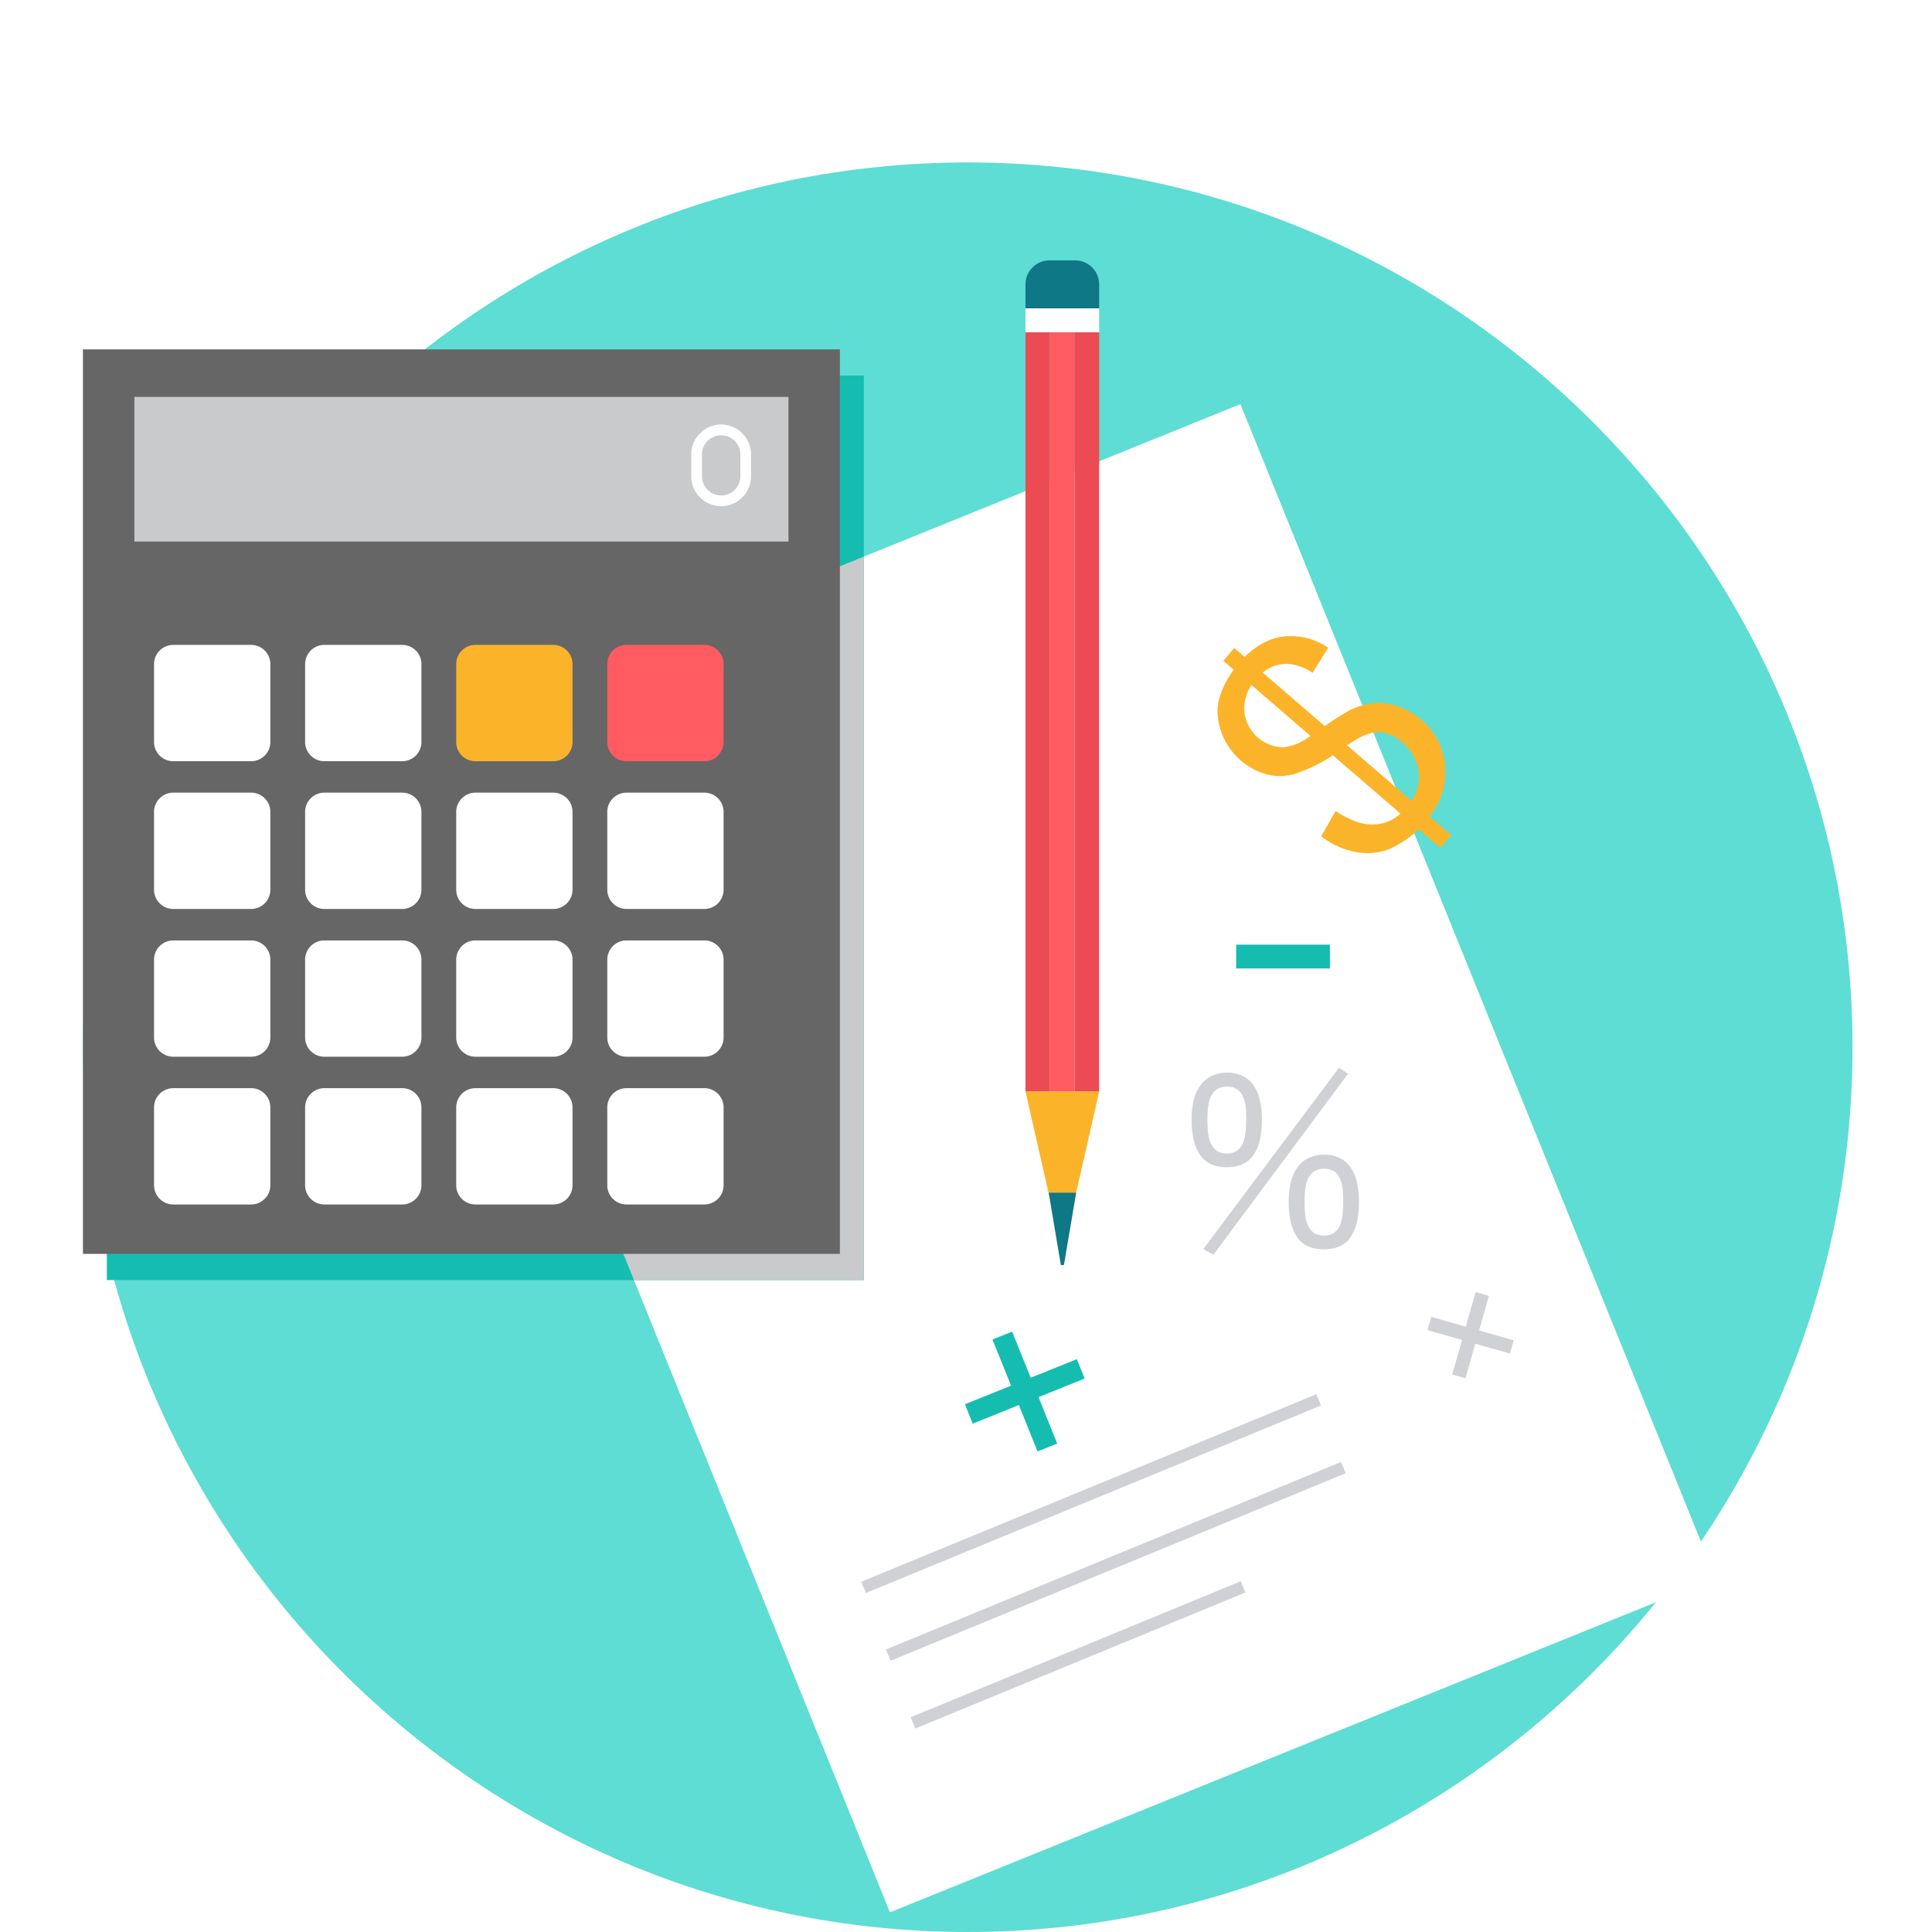 <svg xmlns="http://www.w3.org/2000/svg" xmlns:xlink="http://www.w3.org/1999/xlink" width="559" height="559" viewBox="0 0 559 559"><defs><style>.a{clip-path:url(#b);}.b{fill:#5dddd3;}.c{fill:#fff;}.d{fill:#15bdb1;}.e{fill:#c8cacc;}.f{fill:#666;}.g{fill:#fbb429;}.h{fill:#ff5b61;}.i{fill:#ec4b53;}.j{fill:#0e7886;}.k{fill:#d0d1d4;}</style><clipPath id="b"><rect width="559" height="559"/></clipPath></defs><g id="a" class="a"><rect class="c" width="559" height="559"/><g transform="translate(24 46.999)"><path class="b" d="M256,512c141,0,256-115,256-256S397,0,256,0,0,115,0,256,115,512,256,512Z"/><path class="c" d="M334.9,69.929,95.985,166.653l137.508,339.66L472.41,409.59Z"/><path class="d" d="M6.919,323.374H225.931V61.668H6.919Z"/><path class="e" d="M159.431,323.374h66.5V114.048L95.985,166.655l63.446,156.721Z"/><path class="f" d="M0,315.8H219.012V54.09H0Z"/><path class="c" d="M26.121,139.593H48.672a5.567,5.567,0,0,1,5.552,5.552V167.7a5.567,5.567,0,0,1-5.552,5.552H26.121a5.568,5.568,0,0,1-5.552-5.552V145.145A5.568,5.568,0,0,1,26.121,139.593Z"/><path class="c" d="M69.833,139.593H92.386a5.565,5.565,0,0,1,5.55,5.552V167.7a5.566,5.566,0,0,1-5.55,5.552H69.833a5.57,5.57,0,0,1-5.552-5.552V145.145A5.569,5.569,0,0,1,69.833,139.593Z"/><path class="g" d="M113.546,139.593H136.1a5.568,5.568,0,0,1,5.552,5.552V167.7a5.569,5.569,0,0,1-5.552,5.552H113.546A5.565,5.565,0,0,1,108,167.7V145.145A5.565,5.565,0,0,1,113.546,139.593Z"/><path class="h" d="M157.261,139.593h22.551a5.567,5.567,0,0,1,5.552,5.552V167.7a5.568,5.568,0,0,1-5.552,5.552H157.261a5.568,5.568,0,0,1-5.552-5.552V145.145A5.567,5.567,0,0,1,157.261,139.593Z"/><path class="c" d="M26.121,182.345H48.672a5.569,5.569,0,0,1,5.552,5.552v22.551A5.567,5.567,0,0,1,48.672,216H26.121a5.567,5.567,0,0,1-5.552-5.552V187.9A5.569,5.569,0,0,1,26.121,182.345Z"/><path class="c" d="M69.833,182.345H92.386a5.567,5.567,0,0,1,5.55,5.552v22.551A5.566,5.566,0,0,1,92.386,216H69.833a5.568,5.568,0,0,1-5.552-5.552V187.9A5.57,5.57,0,0,1,69.833,182.345Z"/><path class="c" d="M113.546,182.345H136.1a5.571,5.571,0,0,1,5.552,5.552v22.551A5.569,5.569,0,0,1,136.1,216H113.546A5.564,5.564,0,0,1,108,210.448V187.9A5.567,5.567,0,0,1,113.546,182.345Z"/><path class="c" d="M157.261,182.345h22.551a5.569,5.569,0,0,1,5.552,5.552v22.551A5.568,5.568,0,0,1,179.812,216H157.261a5.567,5.567,0,0,1-5.552-5.552V187.9A5.568,5.568,0,0,1,157.261,182.345Z"/><path class="c" d="M26.121,225.1H48.672a5.567,5.567,0,0,1,5.552,5.55V253.2a5.564,5.564,0,0,1-5.552,5.547H26.121a5.567,5.567,0,0,1-5.552-5.547V230.648A5.567,5.567,0,0,1,26.121,225.1Z"/><path class="c" d="M69.833,225.1H92.386a5.566,5.566,0,0,1,5.55,5.55V253.2a5.564,5.564,0,0,1-5.55,5.547H69.833a5.569,5.569,0,0,1-5.552-5.547V230.648A5.569,5.569,0,0,1,69.833,225.1Z"/><path class="c" d="M113.546,225.1H136.1a5.569,5.569,0,0,1,5.552,5.55V253.2a5.567,5.567,0,0,1-5.552,5.547H113.546A5.564,5.564,0,0,1,108,253.2V230.648A5.565,5.565,0,0,1,113.546,225.1Z"/><path class="c" d="M157.261,225.1h22.551a5.567,5.567,0,0,1,5.552,5.55V253.2a5.565,5.565,0,0,1-5.552,5.547H157.261a5.567,5.567,0,0,1-5.552-5.547V230.648A5.567,5.567,0,0,1,157.261,225.1Z"/><path class="c" d="M26.121,267.848H48.672a5.566,5.566,0,0,1,5.552,5.55v22.551a5.567,5.567,0,0,1-5.552,5.552H26.121a5.568,5.568,0,0,1-5.552-5.552V273.4A5.565,5.565,0,0,1,26.121,267.848Z"/><path class="c" d="M69.833,267.848H92.386a5.564,5.564,0,0,1,5.55,5.55v22.551a5.566,5.566,0,0,1-5.55,5.552H69.833a5.57,5.57,0,0,1-5.552-5.552V273.4A5.567,5.567,0,0,1,69.833,267.848Z"/><path class="c" d="M113.546,267.848H136.1a5.568,5.568,0,0,1,5.552,5.55v22.551A5.569,5.569,0,0,1,136.1,301.5H113.546A5.565,5.565,0,0,1,108,295.949V273.4A5.563,5.563,0,0,1,113.546,267.848Z"/><path class="c" d="M157.261,267.848h22.551a5.566,5.566,0,0,1,5.552,5.55v22.551a5.568,5.568,0,0,1-5.552,5.552H157.261a5.568,5.568,0,0,1-5.552-5.552V273.4A5.565,5.565,0,0,1,157.261,267.848Z"/><path class="e" d="M14.878,67.852H204.131v41.841H14.878Z"/><path class="c" d="M184.665,75.827a8.634,8.634,0,0,1,6.1,2.542l0,0,0,0a8.621,8.621,0,0,1,2.542,6.105v6.328a8.64,8.64,0,0,1-14.761,6.114l-.007-.007a8.622,8.622,0,0,1-2.54-6.107V84.48a8.676,8.676,0,0,1,8.656-8.654h0Zm3.918,4.732h0a5.554,5.554,0,0,0-9.47,3.923V90.81a5.55,5.55,0,0,0,11.1,0V84.484a5.525,5.525,0,0,0-1.627-3.918l0,0Z"/><path class="i" d="M272.71,268.844h7.1V49.147h-7.1Z"/><path class="h" d="M286.92,268.844h-7.106V49.147h7.106Z"/><path class="i" d="M286.92,268.844h7.106V49.147H286.92Z"/><path class="g" d="M283.38,315.644l10.647-46.8H272.71Z"/><path class="c" d="M272.71,49.147h21.316V42.208H272.71Z"/><path class="j" d="M279.649,28.335h7.439a6.957,6.957,0,0,1,6.939,6.939V42.21H272.71V35.274A6.957,6.957,0,0,1,279.649,28.335Z"/><path class="j" d="M282.943,319.026h.889l3.545-20.928h-7.948Z"/><path class="k" d="M239.477,449.874l95.531-39.367,1.338,3.259-95.531,39.369ZM225.2,410.656h0l1.338,3.261L358.22,359.652l-1.338-3.259Zm7.137,19.61h0l1.338,3.259,131.681-54.263L364.019,376Z"/><path class="d" d="M276.2,372.96,270.8,359.537l-13.352,5.382-2.262-5.616,13.352-5.382-5.382-13.352,5.684-2.291,5.382,13.352,13.352-5.382,2.262,5.616-13.355,5.382,5.411,13.421-5.684,2.291Z"/><path class="d" d="M333.658,233.214v-6.886H360.8v6.886Z"/><path class="k" d="M359.053,310.493a4.831,4.831,0,0,0,3.051-.882,5.468,5.468,0,0,0,1.691-2.306,11.2,11.2,0,0,0,.7-3.177c.084-1.171.139-2.35.139-3.53,0-1.149-.055-2.275-.161-3.4a10.353,10.353,0,0,0-.71-3.021,5.122,5.122,0,0,0-1.658-2.167,4.885,4.885,0,0,0-2.985-.82,4.984,4.984,0,0,0-2.988.807,5.186,5.186,0,0,0-1.711,2.15,10.055,10.055,0,0,0-.776,3.051,31.691,31.691,0,0,0-.192,3.517c0,1.169.053,2.328.159,3.486a10.267,10.267,0,0,0,.734,3.146,5.475,5.475,0,0,0,1.691,2.275,4.8,4.8,0,0,0,3.021.871Zm-10.184-9.811h0a23.666,23.666,0,0,1,.626-5.633,12.331,12.331,0,0,1,1.9-4.286,8.7,8.7,0,0,1,3.2-2.712,10.345,10.345,0,0,1,4.551-.944,10.174,10.174,0,0,1,4.443.915,8.251,8.251,0,0,1,3.126,2.666,12.353,12.353,0,0,1,1.87,4.264,24.056,24.056,0,0,1,.62,5.73q0,6.76-2.445,10.279t-7.708,3.517c-3.528,0-6.1-1.171-7.739-3.517S348.869,305.186,348.869,300.682Zm-17.9-13.948h0a4.739,4.739,0,0,0,3.051-.893,5.423,5.423,0,0,0,1.68-2.3,11.247,11.247,0,0,0,.71-3.23q.162-1.8.161-3.636c0-1.105-.055-2.2-.161-3.307a9.8,9.8,0,0,0-.71-2.977,5.109,5.109,0,0,0-1.669-2.15,4.891,4.891,0,0,0-3-.827,5,5,0,0,0-3,.82,5.106,5.106,0,0,0-1.713,2.125,10.161,10.161,0,0,0-.776,3.032,30.414,30.414,0,0,0-.192,3.431c0,1.2.053,2.4.159,3.583a11,11,0,0,0,.734,3.179,5.408,5.408,0,0,0,1.7,2.273,4.822,4.822,0,0,0,3.018.871h0Zm-10.184-9.811h0a23.468,23.468,0,0,1,.617-5.625,12,12,0,0,1,1.925-4.262,8.684,8.684,0,0,1,3.221-2.71,10.068,10.068,0,0,1,4.538-.948,9.922,9.922,0,0,1,4.41.913,8.376,8.376,0,0,1,3.137,2.67,12.346,12.346,0,0,1,1.861,4.262,23.86,23.86,0,0,1,.626,5.7q0,6.76-2.445,10.279c-1.625,2.339-4.2,3.519-7.706,3.519s-6.081-1.18-7.728-3.519-2.456-5.772-2.456-10.279Zm3.391,37.46h0l39.268-52.47,2.593,1.775-38.959,52.354Z"/><path class="g" d="M392.71,198.325l-6.24-5.382a30.249,30.249,0,0,1-8.638,5.783,17.551,17.551,0,0,1-9.221.847,23.177,23.177,0,0,1-10.345-4.617l4.176-7.28q5.682,3.635,9.624,3.828a12.012,12.012,0,0,0,9.157-3.087L361.64,171.524a43.294,43.294,0,0,1-10.019,5.045,15.161,15.161,0,0,1-8.553.62,19.423,19.423,0,0,1-14.8-18.164c-.04-3.682,1.519-7.781,4.661-12.261l-2.977-2.571,3.182-3.686,2.979,2.569q5.176-4.964,10.6-5.816a18.879,18.879,0,0,1,13.569,3.173l-4.511,7.241a14.207,14.207,0,0,0-7.675-2.6,11.1,11.1,0,0,0-6.738,2.531l17.965,15.5a67.909,67.909,0,0,1,7.227-4.606,19.977,19.977,0,0,1,7.2-2.037,16.365,16.365,0,0,1,6.8.939,20.038,20.038,0,0,1,9.031,31.8l6.31,5.446-3.179,3.686Zm-54.6-47.1h0a12.029,12.029,0,0,0-2.006,8.226,11.487,11.487,0,0,0,10.645,9.738c2.447.053,5.27-1.019,8.449-3.223Zm46.3,33.5h0a12.13,12.13,0,0,0,2.022-8.724,12.948,12.948,0,0,0-4.639-8.125,11.075,11.075,0,0,0-6.908-3.032c-2.339-.06-5.375,1.215-9.115,3.8Z"/><path class="k" d="M396.185,350.7l2.84-10-10-2.84,1.091-3.841,10,2.842,2.84-10,3.839,1.091-2.84,10,10,2.84-1.091,3.841-10-2.842-2.842,10-3.839-1.091Z"/></g></g></svg>